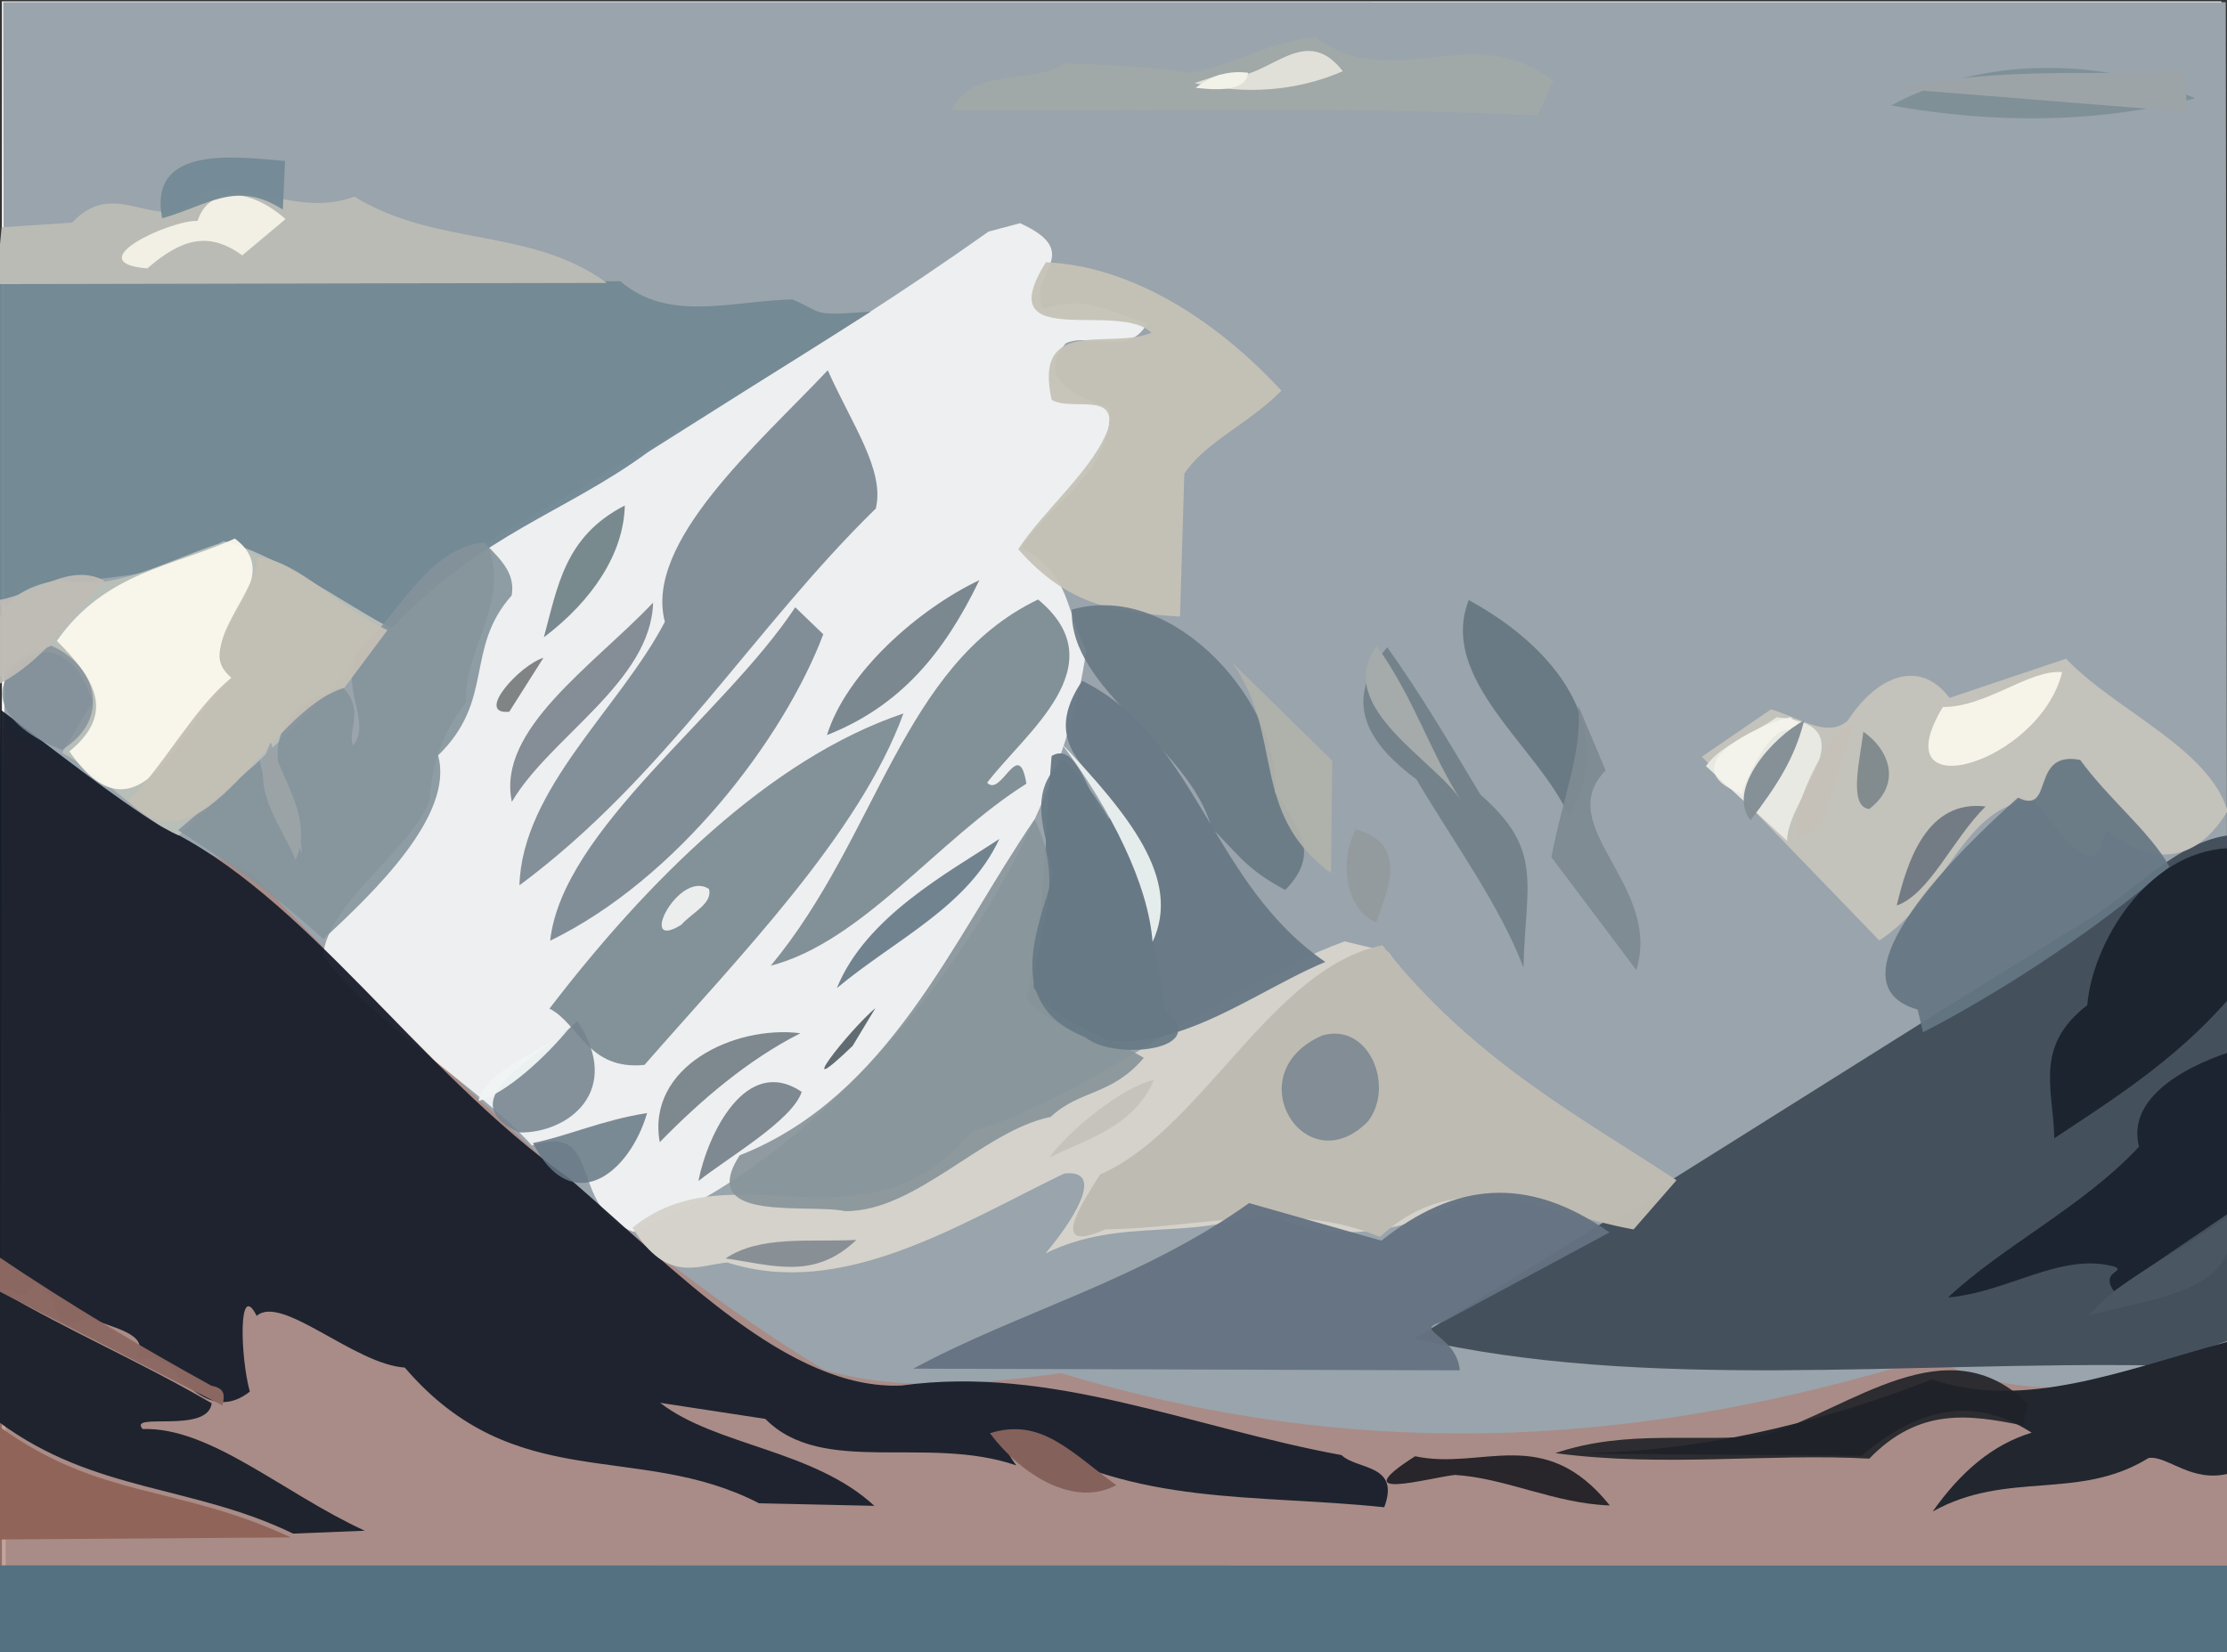 <?xml version="1.0" ?>
<svg xmlns="http://www.w3.org/2000/svg" version="1.1" width="512" height="380">
  <rect width="100%" height="100%" fill="#333333" stroke="none"/>
  <defs/>
  <g>
    <path d="M 0.443 0.312 L 510.721 0.319 L 510.829 380.007 L 0.437 380.004 L 0.443 0.312" stroke-width="0.0" fill="rgb(313, 299, 289)" opacity="1.213" stroke="rgb(0, 0, 0)" stroke-opacity="0.0" stroke-linecap="round" stroke-linejoin="round"/>
    <path d="M 0.725 0.488 L 1.339 381.093 L 512.245 381.099 L 511.721 0.505 L 0.725 0.488" stroke-width="2.0" fill="rgb(154, 164, 172)" opacity="1.276" stroke="rgb(0, 0, 0)" stroke-opacity="0.0" stroke-linecap="round" stroke-linejoin="round"/>
    <path d="M 0.699 166.963 L -0.587 381.097 L 512.814 381.102 L 512.827 311.541 C 489.153 318.022 467.324 324.294 443.765 312.133 C 375.96 333.252 311.784 336.227 243.995 315.787 C 224.311 318.454 206.29 319.978 189.428 314.986 C 141.928 286.286 98.618 242.966 57.44 200.481 C 36.132 192.062 20.413 177.431 0.699 166.963" stroke-width="2.0" fill="rgb(174, 132, 122)" opacity="0.746" stroke="rgb(0, 0, 0)" stroke-opacity="0.0" stroke-linecap="round" stroke-linejoin="round"/>
    <path d="M 234.513 51.324 L 227.293 53.247 C 189.064 80.326 150.244 102.353 111.82 124.812 C 117.89 137.701 106.362 149.614 107.16 161.47 C 100.933 169.421 99.187 177.125 98.789 183.989 C 94.463 195.534 75.516 207.295 74.254 219.766 C 86.581 236.197 109.939 249.772 122.286 263.405 C 139.129 258.048 130.123 277.601 145.66 283.279 C 196.807 263.804 243.284 198.344 249.729 149.486 C 244.672 139.831 246.306 132.269 234.847 125.857 C 241.423 115.942 255.763 108.254 255.185 94.001 C 247.372 91.027 238.012 87.492 245.019 78.93 C 250.787 76.349 259.406 82.247 263.715 74.406 C 255.057 71.541 248.69 67.808 239.9 71.059 C 235.843 63.037 249.829 58.316 234.513 51.324" stroke-width="2.0" fill="rgb(270, 263, 254)" opacity="0.826" stroke="rgb(0, 0, 0)" stroke-opacity="0.0" stroke-linecap="round" stroke-linejoin="round"/>
    <path d="M 0.118 163.188 L -1.509 295.921 C 8.424 298.01 4.722 298.676 8.08 295.074 C 15.236 297.859 10.25 308.301 20.606 302.827 C 23.746 305.142 35.26 306.303 31.32 312.1 C 35.695 312.716 34.8 311.787 38.596 313.605 C 41.764 317.344 48.815 326.854 57.435 320.027 C 55.244 312.116 54.73 294.127 59.015 302.608 C 64.74 297.562 81.495 313.745 93.06 314.495 C 118.539 344.213 146.596 331.272 174.502 345.701 L 201.026 346.291 C 186.974 333.314 164.617 332.532 151.766 322.602 L 175.95 326.296 C 189.039 339.614 213.114 329.918 233.645 336.992 C 227.95 329.254 231.222 327.228 234.482 330.313 C 261.185 346.464 288.41 343.493 318.244 346.618 C 321.998 336.611 311.993 338.06 308.423 334.621 C 273.972 328.321 241.616 313.851 207.27 318.626 C 181.31 319.752 155.659 292.368 130.888 271.017 C 95.744 246.015 70.359 205.637 36.977 190 C 25.812 183.083 12.622 172.535 0.118 163.188" stroke-width="2.0" fill="rgb(23, 30, 42)" opacity="0.949" stroke="rgb(0, 0, 0)" stroke-opacity="0.0" stroke-linecap="round" stroke-linejoin="round"/>
    <path d="M 512.845 192.039 C 500.277 193.354 489.592 206.081 479.719 211.667 C 428.276 243.296 374.68 277.943 325.207 307.803 C 377.85 319.996 438.005 313.035 496.161 314.014 L 512.83 308.107 L 512.845 192.039" stroke-width="2.0" fill="rgb(66, 76, 90)" opacity="0.95" stroke="rgb(0, 0, 0)" stroke-opacity="0.0" stroke-linecap="round" stroke-linejoin="round"/>
    <path d="M 0.003 359.989 L -0.063 381.091 L 512.632 381.097 L 512.667 360.042 L 0.003 359.989" stroke-width="2.0" fill="rgb(84, 113, 130)" opacity="0.995" stroke="rgb(0, 0, 0)" stroke-opacity="0.0" stroke-linecap="round" stroke-linejoin="round"/>
    <path d="M -0.085 139.211 C 18.856 129.877 36.189 135.871 51.293 124.337 C 62.592 128.602 74.882 137.362 90.064 144.433 C 111.002 122.562 129.876 117.994 148.961 103.981 L 200.169 71.657 C 185.916 72.751 189.67 71.981 182.118 68.849 C 167.862 69.248 153.67 74.183 142.6 64.665 L -0.752 65.096 L -0.085 139.211" stroke-width="2.0" fill="rgb(115, 138, 149)" opacity="0.965" stroke="rgb(0, 0, 0)" stroke-opacity="0.0" stroke-linecap="round" stroke-linejoin="round"/>
    <path d="M 384.31 270.847 C 362.776 256.411 337.854 243.997 319.136 218.897 L 309.141 216.478 C 279.76 227.269 252.945 250.991 223.386 260.25 C 198.828 289.542 168.544 263.464 145.432 282.332 C 153.331 295.314 160.466 290.945 167.217 290.332 C 193.641 298.787 220.187 281.707 244.663 269.873 C 254.815 268.727 245.79 281.875 240.354 288.249 C 257.874 279.627 274.256 285.661 290.194 278.424 C 306.718 287.091 324.328 283.671 341.555 273.286 C 354.767 273.819 369.281 290.173 384.31 270.847" stroke-width="2.0" fill="rgb(212, 210, 203)" opacity="0.987" stroke="rgb(0, 0, 0)" stroke-opacity="0.0" stroke-linecap="round" stroke-linejoin="round"/>
    <path d="M 385.442 271.409 C 362.216 256.2 338.413 243.406 317.831 217.384 C 292.375 222.449 276.187 260.054 252.903 270.086 C 249.245 276.058 240.399 288.826 254.159 282.692 C 275.153 282.613 296.086 275.644 317.256 284.445 C 335.857 267.355 354.548 278.961 375.571 282.725 L 385.442 271.409" stroke-width="2.0" fill="rgb(190, 187, 178)" opacity="0.986" stroke="rgb(0, 0, 0)" stroke-opacity="0.0" stroke-linecap="round" stroke-linejoin="round"/>
    <path d="M 512.158 186.472 C 507.554 171.827 486.645 163.627 474.983 151.475 L 448.212 160.491 C 441.249 151.223 431.345 155.621 424.774 165.743 C 420.087 169.812 413.924 165.116 407.162 163.113 L 391.263 174.012 L 432.046 216.277 C 447.349 206.538 451.331 184.788 467.511 184.074 C 473.213 190.481 482.275 204.998 484.03 190.621 C 491.398 197.058 503.285 201.276 512.158 186.472" stroke-width="2.0" fill="rgb(195, 194, 187)" opacity="1.014" stroke="rgb(0, 0, 0)" stroke-opacity="0.0" stroke-linecap="round" stroke-linejoin="round"/>
    <path d="M 88.655 143.862 C 75.667 136.524 63.272 127.599 51.773 124.532 C 38.825 128.564 25.926 136.54 13.905 133.292 C -0.785 135.741 -2.588 143.921 -0.219 156.121 C 7.077 146.647 17.454 147.782 21.208 161.535 L 14.273 173.099 C 23.766 178.229 32.117 188.295 41.096 192.122 C 58.984 175.313 75.252 161.224 88.655 143.862" stroke-width="2.0" fill="rgb(186, 191, 185)" opacity="0.941" stroke="rgb(0, 0, 0)" stroke-opacity="0.0" stroke-linecap="round" stroke-linejoin="round"/>
    <path d="M 370.047 283.413 C 350.948 270.036 334.348 271.997 317.585 285.307 L 287.177 276.674 C 262.02 294.55 233.938 301.756 209.974 314.747 L 335.609 315.13 C 334.857 306.746 324.108 305.927 331.898 303.914 L 370.047 283.413" stroke-width="2.0" fill="rgb(100, 114, 129)" opacity="0.95" stroke="rgb(0, 0, 0)" stroke-opacity="0.0" stroke-linecap="round" stroke-linejoin="round"/>
    <path d="M 248.819 156.561 C 236.02 175.377 260.328 179.801 254.644 188.956 C 250.488 184.37 247.828 170.188 241.77 173.853 C 240.115 193.481 240.366 211.056 236.024 229.833 C 259.327 252.091 283.69 229.964 304.694 221.211 C 278.302 203.12 275.496 169.815 248.819 156.561" stroke-width="2.0" fill="rgb(106, 121, 134)" opacity="0.975" stroke="rgb(0, 0, 0)" stroke-opacity="0.0" stroke-linecap="round" stroke-linejoin="round"/>
    <path d="M 237.856 188.412 C 219.005 215.973 204.457 252.143 170.047 265.685 C 159.98 281.39 185.69 276.674 194.31 278.52 C 210.569 278.675 226.097 259.967 241.554 256.85 C 248.311 250.524 255.603 251.993 262.968 243.264 C 253.221 237.415 243.061 235.767 237.637 227.079 C 237.491 216.612 245.703 204.075 237.856 188.412" stroke-width="2.0" fill="rgb(136, 148, 154)" opacity="0.929" stroke="rgb(0, 0, 0)" stroke-opacity="0.0" stroke-linecap="round" stroke-linejoin="round"/>
    <path d="M 190.309 85.15 C 174.254 102.159 148.042 124.715 152.856 142.999 C 142.537 162.784 120.085 181.338 119.421 203.598 C 153.199 178.509 173.191 144.434 201.356 116.939 C 203.46 108.127 195.913 97.699 190.309 85.15" stroke-width="2.0" fill="rgb(131, 144, 153)" opacity="0.996" stroke="rgb(0, 0, 0)" stroke-opacity="0.0" stroke-linecap="round" stroke-linejoin="round"/>
    <path d="M 111.267 124.739 C 98.011 126.102 91.369 142.084 82.201 149.682 C 78.023 158.583 85.556 165.742 81.203 171.503 C 79.626 168.046 84.084 163.509 78.695 157.921 C 52.14 166.959 69.215 184.875 69.382 196.184 C 66.476 188.832 60.96 182.932 59.76 174.921 L 40.951 190.904 C 51.237 197.609 61.894 204.573 74.342 215.963 C 86.12 205.064 104.507 187.402 100.718 173.718 C 113.866 160.927 106.741 149.222 117.638 136.932 C 118.403 132.29 115.944 129.323 111.267 124.739" stroke-width="2.0" fill="rgb(133, 147, 155)" opacity="0.909" stroke="rgb(0, 0, 0)" stroke-opacity="0.0" stroke-linecap="round" stroke-linejoin="round"/>
    <path d="M 240.465 60.313 C 227.352 81.207 257.168 69.021 264.705 76.516 C 255.248 80.536 237.495 72.528 241.782 91.941 C 246.178 94.59 256.481 90.111 254.895 98.223 C 251.732 107.639 240.236 116.959 234.1 126.292 C 245.883 139.741 257.126 140.82 271.292 141.795 L 272.284 108.925 C 277.247 101.496 286.959 97.594 294.605 89.848 C 278.936 72.841 259.345 61.099 240.465 60.313" stroke-width="2.0" fill="rgb(198, 194, 183)" opacity="0.95" stroke="rgb(0, 0, 0)" stroke-opacity="0.0" stroke-linecap="round" stroke-linejoin="round"/>
    <path d="M 207.704 164.073 C 177.024 174.409 148.745 202.663 126.33 231.948 C 133.08 235.356 135.174 246.222 148.175 244.89 C 169.768 220.14 197.585 191.888 207.704 164.073" stroke-width="2.0" fill="rgb(131, 145, 153)" opacity="1.003" stroke="rgb(0, 0, 0)" stroke-opacity="0.0" stroke-linecap="round" stroke-linejoin="round"/>
    <path d="M 512.954 308.322 C 487.323 315.356 465.463 324.34 444.163 317.24 C 416.562 327.984 388.961 334.091 361.095 334.265 L 427.994 334.775 C 440.533 324.126 453.326 320.618 467.086 329.467 C 458.199 332.172 450.9 338.318 444.328 347.602 C 461.451 338.022 477.8 345.264 493.972 335.296 C 498.231 334.593 504.031 341.308 512.782 338.755 L 512.954 308.322" stroke-width="2.0" fill="rgb(33, 38, 47)" opacity="1.018" stroke="rgb(0, 0, 0)" stroke-opacity="0.0" stroke-linecap="round" stroke-linejoin="round"/>
    <path d="M 0.362 52.271 L -0.856 65.335 L 139.511 65.064 C 121.983 52.221 100.341 56.849 81.465 45.209 C 69.894 49.573 59.245 42.741 47.338 43.479 C 37.719 56.613 27.467 39.391 16.594 51.195 L 0.362 52.271" stroke-width="2.0" fill="rgb(186, 187, 181)" opacity="1.024" stroke="rgb(0, 0, 0)" stroke-opacity="0.0" stroke-linecap="round" stroke-linejoin="round"/>
    <path d="M 478.251 174.758 C 466.568 172.501 472.407 187.559 463.972 183.438 C 451.214 194.654 419.058 225.952 440.866 232.16 L 442.106 237.385 C 457.747 229.37 479.767 215.576 498.78 199.304 C 494.037 190.959 484.95 183.959 478.251 174.758" stroke-width="2.0" fill="rgb(102, 119, 132)" opacity="0.926" stroke="rgb(0, 0, 0)" stroke-opacity="0.0" stroke-linecap="round" stroke-linejoin="round"/>
    <path d="M 238.658 137.866 C 207.262 152.945 201.874 192.36 177.212 222.074 C 198.256 216.587 215.667 192.999 235.968 180.225 C 234.207 169.249 230.207 183.472 226.95 179.992 C 235.659 168.523 256.942 152.992 238.658 137.866" stroke-width="2.0" fill="rgb(130, 144, 151)" opacity="0.993" stroke="rgb(0, 0, 0)" stroke-opacity="0.0" stroke-linecap="round" stroke-linejoin="round"/>
    <path d="M -0.149 296.745 L -0.143 327.096 C 21.754 343.262 44.275 341.462 67.39 352.675 L 83.865 352.017 C 65.071 343.381 48.384 328.13 32.796 328.628 C 29.273 324.631 47.777 329.853 48.667 322.708 C 31.965 312.98 16.317 306.366 -0.149 296.745" stroke-width="2.0" fill="rgb(30, 35, 45)" opacity="0.992" stroke="rgb(0, 0, 0)" stroke-opacity="0.0" stroke-linecap="round" stroke-linejoin="round"/>
    <path d="M 53.98 123.848 C 39.994 130.259 24.254 131.441 13.068 147.383 C 21.323 155.627 27.009 163.786 15.953 172.795 C 32.391 196.482 42.096 165.385 53.537 155.968 C 42.079 148.034 67.552 133.81 53.98 123.848" stroke-width="2.0" fill="rgb(252, 248, 237)" opacity="0.94" stroke="rgb(0, 0, 0)" stroke-opacity="0.0" stroke-linecap="round" stroke-linejoin="round"/>
    <path d="M 512.129 195.06 C 493.353 196.085 481.034 217.102 479.877 231.14 C 467.54 240.734 472.075 250.323 472.292 261.77 C 485.09 253.232 499.65 244.213 512.049 230.11 L 512.129 195.06" stroke-width="2.0" fill="rgb(24, 32, 44)" opacity="0.916" stroke="rgb(0, 0, 0)" stroke-opacity="0.0" stroke-linecap="round" stroke-linejoin="round"/>
    <path d="M 89.093 144.889 C 78.322 140.173 68.677 128.956 59.1 128.044 C 58.821 137.601 45.117 148.032 53.165 155.893 C 44.412 163.016 37.719 176.1 29.471 184.206 C 47.014 202.307 61.238 163.455 79.166 158.183 L 89.093 144.889" stroke-width="2.0" fill="rgb(195, 191, 181)" opacity="0.962" stroke="rgb(0, 0, 0)" stroke-opacity="0.0" stroke-linecap="round" stroke-linejoin="round"/>
    <path d="M 246.424 140.19 C 245.774 158.973 273.293 171.142 278.549 190.431 C 284.26 195.896 286.243 199.782 295.487 204.66 C 303.01 196.986 299.736 191.262 293.103 182.151 C 295.155 163.487 270.758 133.261 246.424 140.19" stroke-width="2.0" fill="rgb(106, 122, 134)" opacity="0.919" stroke="rgb(0, 0, 0)" stroke-opacity="0.0" stroke-linecap="round" stroke-linejoin="round"/>
    <path d="M 244.564 174.706 C 234.979 182.654 241.512 193.541 242.082 201.283 C 239.008 212.979 230.048 230.827 249.6 238.568 C 255.979 243.996 278.841 241.579 267.976 232.547 C 264.821 212.387 261.209 191.464 244.564 174.706" stroke-width="2.0" fill="rgb(102, 120, 132)" opacity="0.914" stroke="rgb(0, 0, 0)" stroke-opacity="0.0" stroke-linecap="round" stroke-linejoin="round"/>
    <path d="M 512.768 241.892 C 500.828 245.779 489.042 253.182 491.773 263.71 C 478.905 277.515 460.229 286.676 447.898 298.359 C 461.495 297.235 473.828 287.933 486.031 291.257 C 489.091 292.44 482.675 292.271 485.998 296.93 L 512.728 278.758 L 512.768 241.892" stroke-width="2.0" fill="rgb(27, 35, 47)" opacity="0.98" stroke="rgb(0, 0, 0)" stroke-opacity="0.0" stroke-linecap="round" stroke-linejoin="round"/>
    <path d="M 182.829 139.656 C 166.457 164.45 129.275 190.875 126.487 216.329 C 155.567 202.221 180.13 170.031 189.28 145.862 L 182.829 139.656" stroke-width="2.0" fill="rgb(130, 142, 151)" opacity="0.994" stroke="rgb(0, 0, 0)" stroke-opacity="0.0" stroke-linecap="round" stroke-linejoin="round"/>
    <path d="M 357.113 18.6 C 338.442 4.132 320.376 21.811 302.396 8.556 C 291.01 9.618 281.487 15.934 273.194 16.759 C 264.614 15.193 255.361 14.954 244.634 14.55 C 236.97 19.718 223.74 15.194 218.682 25.34 C 264.34 25.79 308.436 24.358 353.603 26.582 L 357.113 18.6" stroke-width="2.0" fill="rgb(160, 168, 168)" opacity="1.12" stroke="rgb(0, 0, 0)" stroke-opacity="0.0" stroke-linecap="round" stroke-linejoin="round"/>
    <path d="M 466.207 322.836 C 447.745 304.442 425.595 323.875 405.841 330.052 C 390.047 331.861 374.397 328.519 357.553 334.171 C 382.656 337.492 406.159 334.17 429.76 335.433 C 441.256 323.588 452.757 325.289 465.074 327.814 L 466.207 322.836" stroke-width="2.0" fill="rgb(32, 34, 41)" opacity="0.909" stroke="rgb(0, 0, 0)" stroke-opacity="0.0" stroke-linecap="round" stroke-linejoin="round"/>
    <path d="M -0.052 328.14 L -0.132 354.022 L 66.863 353.552 C 40.608 341.343 23.13 344.879 -0.052 328.14" stroke-width="2.0" fill="rgb(144, 100, 88)" opacity="0.991" stroke="rgb(0, 0, 0)" stroke-opacity="0.0" stroke-linecap="round" stroke-linejoin="round"/>
    <path d="M 337.674 137.991 C 330.557 156.198 353.707 171.816 360.698 187.645 C 371.323 170.106 360.902 150.713 337.674 137.991" stroke-width="2.0" fill="rgb(106, 121, 132)" opacity="0.981" stroke="rgb(0, 0, 0)" stroke-opacity="0.0" stroke-linecap="round" stroke-linejoin="round"/>
    <path d="M 408.443 164.946 C 403.362 168.684 395.747 171.153 392.202 176.176 L 410.873 193.379 C 410.856 183.176 430.274 166.699 408.443 164.946" stroke-width="2.0" fill="rgb(232, 233, 227)" opacity="1.225" stroke="rgb(0, 0, 0)" stroke-opacity="0.0" stroke-linecap="round" stroke-linejoin="round"/>
    <path d="M 504.635 22.609 C 483.503 13.132 455.737 12.901 434.799 24.248 C 458.43 28.472 481.744 28.426 504.635 22.609" stroke-width="2.0" fill="rgb(127, 144, 151)" opacity="1.087" stroke="rgb(0, 0, 0)" stroke-opacity="0.0" stroke-linecap="round" stroke-linejoin="round"/>
    <path d="M 304.038 238.11 C 284.089 246.759 300.075 272.524 314.494 257.886 C 320.751 249.805 314.703 235.049 304.038 238.11" stroke-width="2.0" fill="rgb(130, 141, 149)" opacity="0.998" stroke="rgb(0, 0, 0)" stroke-opacity="0.0" stroke-linecap="round" stroke-linejoin="round"/>
    <path d="M 474.1 154.569 C 466.519 153.901 456.668 162.66 446.679 162.587 C 432.268 186.373 468.938 175.633 474.1 154.569" stroke-width="2.0" fill="rgb(246, 244, 233)" opacity="1.018" stroke="rgb(0, 0, 0)" stroke-opacity="0.0" stroke-linecap="round" stroke-linejoin="round"/>
    <path d="M 318.938 148.844 C 307.394 162.35 316.212 172.15 325.647 179.245 C 334.185 193.639 344.849 208.226 350.245 222.485 C 350.771 203.006 354.907 195.455 340.369 182.754 C 333.646 171.569 326.934 160.053 318.938 148.844" stroke-width="2.0" fill="rgb(116, 130, 139)" opacity="1.206" stroke="rgb(0, 0, 0)" stroke-opacity="0.0" stroke-linecap="round" stroke-linejoin="round"/>
    <path d="M -0.53 288.87 L -0.005 297.062 L 51.164 323.209 C 51.554 321.166 52.026 319.291 48.612 318.677 C 33.051 310.074 16.345 300.29 -0.53 288.87" stroke-width="2.0" fill="rgb(140, 104, 98)" opacity="0.977" stroke="rgb(0, 0, 0)" stroke-opacity="0.0" stroke-linecap="round" stroke-linejoin="round"/>
    <path d="M 11.773 148.494 C -6.644 155.914 -0.058 167.198 14.273 172.427 C 26.268 164.893 21.465 152.542 11.773 148.494" stroke-width="2.0" fill="rgb(129, 142, 151)" opacity="0.794" stroke="rgb(0, 0, 0)" stroke-opacity="0.0" stroke-linecap="round" stroke-linejoin="round"/>
    <path d="M 436.24 20.38 L 502.708 25.718 L 502.516 16.503 C 480.414 17.387 459.137 15.306 436.24 20.38" stroke-width="2.0" fill="rgb(157, 164, 168)" opacity="1.278" stroke="rgb(0, 0, 0)" stroke-opacity="0.0" stroke-linecap="round" stroke-linejoin="round"/>
    <path d="M 283.222 152.308 C 295.362 169.206 287.099 186.844 306.007 200.805 L 306.302 174.925 L 283.222 152.308" stroke-width="2.0" fill="rgb(177, 178, 172)" opacity="0.93" stroke="rgb(0, 0, 0)" stroke-opacity="0.0" stroke-linecap="round" stroke-linejoin="round"/>
    <path d="M 150.148 138.588 C 136.178 153.271 114.148 167.795 117.679 184.396 C 126.309 169.608 149.666 156.784 150.148 138.588" stroke-width="2.0" fill="rgb(131, 140, 148)" opacity="0.983" stroke="rgb(0, 0, 0)" stroke-opacity="0.0" stroke-linecap="round" stroke-linejoin="round"/>
    <path d="M 225.162 133.412 C 211.183 140.06 194.623 154.591 190.126 169.04 C 206.835 162.465 217.021 150.333 225.162 133.412" stroke-width="2.0" fill="rgb(124, 136, 144)" opacity="0.999" stroke="rgb(0, 0, 0)" stroke-opacity="0.0" stroke-linecap="round" stroke-linejoin="round"/>
    <path d="M 132.721 234.794 C 125.438 242.306 102.533 252.628 119.306 260.427 C 130.548 260.705 143.436 250.884 132.721 234.794" stroke-width="2.0" fill="rgb(117, 132, 142)" opacity="0.872" stroke="rgb(0, 0, 0)" stroke-opacity="0.0" stroke-linecap="round" stroke-linejoin="round"/>
    <path d="M 65.643 50.389 C 57.66 43.257 48.143 42.588 45.416 50.796 C 39.174 50.566 17.807 60.406 33.876 61.724 C 41.715 54.902 48.035 53.114 55.692 58.732 L 65.643 50.389" stroke-width="2.0" fill="rgb(242, 239, 229)" opacity="1.063" stroke="rgb(0, 0, 0)" stroke-opacity="0.0" stroke-linecap="round" stroke-linejoin="round"/>
    <path d="M 23.999 133.526 C 15.874 129.259 8.272 136.549 -0.209 137.963 L -0.089 157.256 C 9.755 151.889 14.986 144.052 23.999 133.526" stroke-width="2.0" fill="rgb(191, 188, 181)" opacity="0.948" stroke="rgb(0, 0, 0)" stroke-opacity="0.0" stroke-linecap="round" stroke-linejoin="round"/>
    <path d="M 370.106 346.201 C 354.922 327.276 340.8 338.209 325.34 334.887 C 308.597 345.594 328.568 339.805 334.512 339.184 C 346.221 339.897 357.382 345.77 370.106 346.201" stroke-width="2.0" fill="rgb(40, 37, 43)" opacity="0.994" stroke="rgb(0, 0, 0)" stroke-opacity="0.0" stroke-linecap="round" stroke-linejoin="round"/>
    <path d="M 512.082 279.8 C 501.641 287.772 486.3 294.646 480.323 302.554 C 492.411 298.755 516.837 297.622 512.082 279.8" stroke-width="2.0" fill="rgb(75, 86, 99)" opacity="1.076" stroke="rgb(0, 0, 0)" stroke-opacity="0.0" stroke-linecap="round" stroke-linejoin="round"/>
    <path d="M 184.015 237.607 C 168.789 235.692 148.58 245.372 151.682 262.655 C 161.289 252.83 171.989 243.71 184.015 237.607" stroke-width="2.0" fill="rgb(126, 136, 143)" opacity="1.001" stroke="rgb(0, 0, 0)" stroke-opacity="0.0" stroke-linecap="round" stroke-linejoin="round"/>
    <path d="M 229.763 192.923 C 218.005 200.685 199.033 210.816 192.4 227.225 C 206.256 215.739 222.446 208.572 229.763 192.923" stroke-width="2.0" fill="rgb(114, 131, 144)" opacity="1.002" stroke="rgb(0, 0, 0)" stroke-opacity="0.0" stroke-linecap="round" stroke-linejoin="round"/>
    <path d="M 184.319 251.088 C 171.492 242.466 162.679 260.84 160.57 271.586 C 167.469 266.129 182.119 257.691 184.319 251.088" stroke-width="2.0" fill="rgb(127, 137, 145)" opacity="1" stroke="rgb(0, 0, 0)" stroke-opacity="0.0" stroke-linecap="round" stroke-linejoin="round"/>
    <path d="M 148.771 255.963 C 138.397 257.572 129.907 261.45 122.521 262.842 C 131.271 280.173 144.622 270.201 148.771 255.963" stroke-width="2.0" fill="rgb(102, 120, 132)" opacity="0.846" stroke="rgb(0, 0, 0)" stroke-opacity="0.0" stroke-linecap="round" stroke-linejoin="round"/>
    <path d="M 243.878 170.766 C 255.547 186.301 264.041 203.476 264.976 216.628 C 271.854 201.962 259.112 186.947 243.878 170.766" stroke-width="2.0" fill="rgb(230, 237, 236)" opacity="0.994" stroke="rgb(0, 0, 0)" stroke-opacity="0.0" stroke-linecap="round" stroke-linejoin="round"/>
    <path d="M 227.594 329.589 C 234.923 339.407 247.148 346.707 256.635 341.526 C 246.02 333.794 239.313 325.916 227.594 329.589" stroke-width="2.0" fill="rgb(132, 97, 90)" opacity="1.047" stroke="rgb(0, 0, 0)" stroke-opacity="0.0" stroke-linecap="round" stroke-linejoin="round"/>
    <path d="M 362.851 162.217 C 363.815 173.001 359.45 182.66 356.671 197.115 L 376.183 223.059 C 382.288 203.567 356.605 190.005 369.141 177.17 L 362.851 162.217" stroke-width="2.0" fill="rgb(126, 139, 147)" opacity="0.943" stroke="rgb(0, 0, 0)" stroke-opacity="0.0" stroke-linecap="round" stroke-linejoin="round"/>
    <path d="M 426.37 166.421 C 418.733 165.821 403.935 205.539 419.266 188.122 L 426.37 166.421" stroke-width="2.0" fill="rgb(199, 193, 184)" opacity="0.92" stroke="rgb(0, 0, 0)" stroke-opacity="0.0" stroke-linecap="round" stroke-linejoin="round"/>
    <path d="M 316.546 148.555 C 306.154 162.517 330.542 175.11 336.047 184.367 C 328.621 172.702 325.474 161.261 316.546 148.555" stroke-width="2.0" fill="rgb(165, 171, 170)" opacity="1.295" stroke="rgb(0, 0, 0)" stroke-opacity="0.0" stroke-linecap="round" stroke-linejoin="round"/>
    <path d="M 143.646 116.254 C 129.789 123.324 128.186 135.015 125.034 146.559 C 136.232 138.101 143.4 127.255 143.646 116.254" stroke-width="2.0" fill="rgb(121, 138, 143)" opacity="0.999" stroke="rgb(0, 0, 0)" stroke-opacity="0.0" stroke-linecap="round" stroke-linejoin="round"/>
    <path d="M 308.72 16.375 C 299.233 4.077 290.478 20.391 280.6 17.119 L 274.641 19.103 C 286.089 21.859 298.148 20.996 308.72 16.375" stroke-width="2.0" fill="rgb(224, 224, 216)" opacity="1.224" stroke="rgb(0, 0, 0)" stroke-opacity="0.0" stroke-linecap="round" stroke-linejoin="round"/>
    <path d="M 411.748 164.886 C 404.986 166.333 383.509 176.113 400.469 182.598 C 401.503 178.598 408.232 164.17 412.986 168.751 C 415.696 166.118 412.389 166.278 411.748 164.886" stroke-width="2.0" fill="rgb(246, 246, 238)" opacity="0.809" stroke="rgb(0, 0, 0)" stroke-opacity="0.0" stroke-linecap="round" stroke-linejoin="round"/>
    <path d="M 65.533 37.018 C 53.39 35.99 34.114 33.424 37.271 50.193 C 47.542 47.385 54.287 41.229 65.024 48.207 L 65.533 37.018" stroke-width="2.0" fill="rgb(115, 138, 150)" opacity="0.946" stroke="rgb(0, 0, 0)" stroke-opacity="0.0" stroke-linecap="round" stroke-linejoin="round"/>
    <path d="M 456.497 185.464 C 443.159 183.829 438.504 197.837 436.081 208.239 C 443.7 205.492 448.771 193.114 456.497 185.464" stroke-width="2.0" fill="rgb(115, 124, 132)" opacity="1.006" stroke="rgb(0, 0, 0)" stroke-opacity="0.0" stroke-linecap="round" stroke-linejoin="round"/>
    <path d="M 265.295 248.349 C 257.816 249.997 245.394 260.331 241.175 266.274 C 248.844 262.239 260.598 259.468 265.295 248.349" stroke-width="2.0" fill="rgb(198, 195, 189)" opacity="1.005" stroke="rgb(0, 0, 0)" stroke-opacity="0.0" stroke-linecap="round" stroke-linejoin="round"/>
    <path d="M 196.875 285.14 C 186.346 285.695 174.841 283.999 166.806 289.397 C 177.523 290.902 187.174 294.483 196.875 285.14" stroke-width="2.0" fill="rgb(136, 144, 149)" opacity="1.006" stroke="rgb(0, 0, 0)" stroke-opacity="0.0" stroke-linecap="round" stroke-linejoin="round"/>
    <path d="M 414.785 165.681 C 407.51 169.503 396.827 181.62 402.481 188.631 C 408.331 180.849 412.56 174.631 414.785 165.681" stroke-width="2.0" fill="rgb(132, 143, 149)" opacity="0.984" stroke="rgb(0, 0, 0)" stroke-opacity="0.0" stroke-linecap="round" stroke-linejoin="round"/>
    <path d="M 311.715 190.692 C 307.423 198.79 310.005 209.848 316.433 212.084 C 318.7 205.178 324.243 194.269 311.715 190.692" stroke-width="2.0" fill="rgb(148, 155, 159)" opacity="1.068" stroke="rgb(0, 0, 0)" stroke-opacity="0.0" stroke-linecap="round" stroke-linejoin="round"/>
    <path d="M 428.389 168.269 C 427.803 173.933 424.73 185.517 429.754 186.044 C 437.467 180.078 434.176 172.255 428.389 168.269" stroke-width="2.0" fill="rgb(130, 139, 142)" opacity="1.013" stroke="rgb(0, 0, 0)" stroke-opacity="0.0" stroke-linecap="round" stroke-linejoin="round"/>
    <path d="M 131.089 236.179 C 124.893 242.182 112.059 245.503 109.98 253.191 C 116.42 251.484 125.736 242.82 131.089 236.179" stroke-width="2.0" fill="rgb(240, 244, 244)" opacity="0.953" stroke="rgb(0, 0, 0)" stroke-opacity="0.0" stroke-linecap="round" stroke-linejoin="round"/>
    <path d="M 62.259 170.696 C 56.854 181.455 64.877 189.844 67.961 197.785 C 72.073 188.455 65.155 179.977 62.259 170.696" stroke-width="2.0" fill="rgb(155, 163, 167)" opacity="0.948" stroke="rgb(0, 0, 0)" stroke-opacity="0.0" stroke-linecap="round" stroke-linejoin="round"/>
    <path d="M 163.024 204.456 C 156.1 199.805 146.245 219.147 156.643 212.666 C 159.182 209.806 163.83 207.825 163.024 204.456" stroke-width="2.0" fill="rgb(235, 238, 237)" opacity="1.048" stroke="rgb(0, 0, 0)" stroke-opacity="0.0" stroke-linecap="round" stroke-linejoin="round"/>
    <path d="M 201.286 231.789 C 194.885 237.246 181.477 254.502 196.019 240.523 L 201.286 231.789" stroke-width="2.0" fill="rgb(97, 108, 114)" opacity="1.142" stroke="rgb(0, 0, 0)" stroke-opacity="0.0" stroke-linecap="round" stroke-linejoin="round"/>
    <path d="M 124.939 151.278 C 119.569 152.858 109.031 164.449 117.08 163.677 L 124.939 151.278" stroke-width="2.0" fill="rgb(128, 132, 133)" opacity="1.027" stroke="rgb(0, 0, 0)" stroke-opacity="0.0" stroke-linecap="round" stroke-linejoin="round"/>
    <path d="M 274.889 20.189 C 278.529 20.607 286.576 21.41 286.923 16.717 C 283.132 16.286 279.224 16.876 274.889 20.189" stroke-width="2.0" fill="rgb(243, 242, 233)" opacity="1.044" stroke="rgb(0, 0, 0)" stroke-opacity="0.0" stroke-linecap="round" stroke-linejoin="round"/>
  </g>
</svg>
